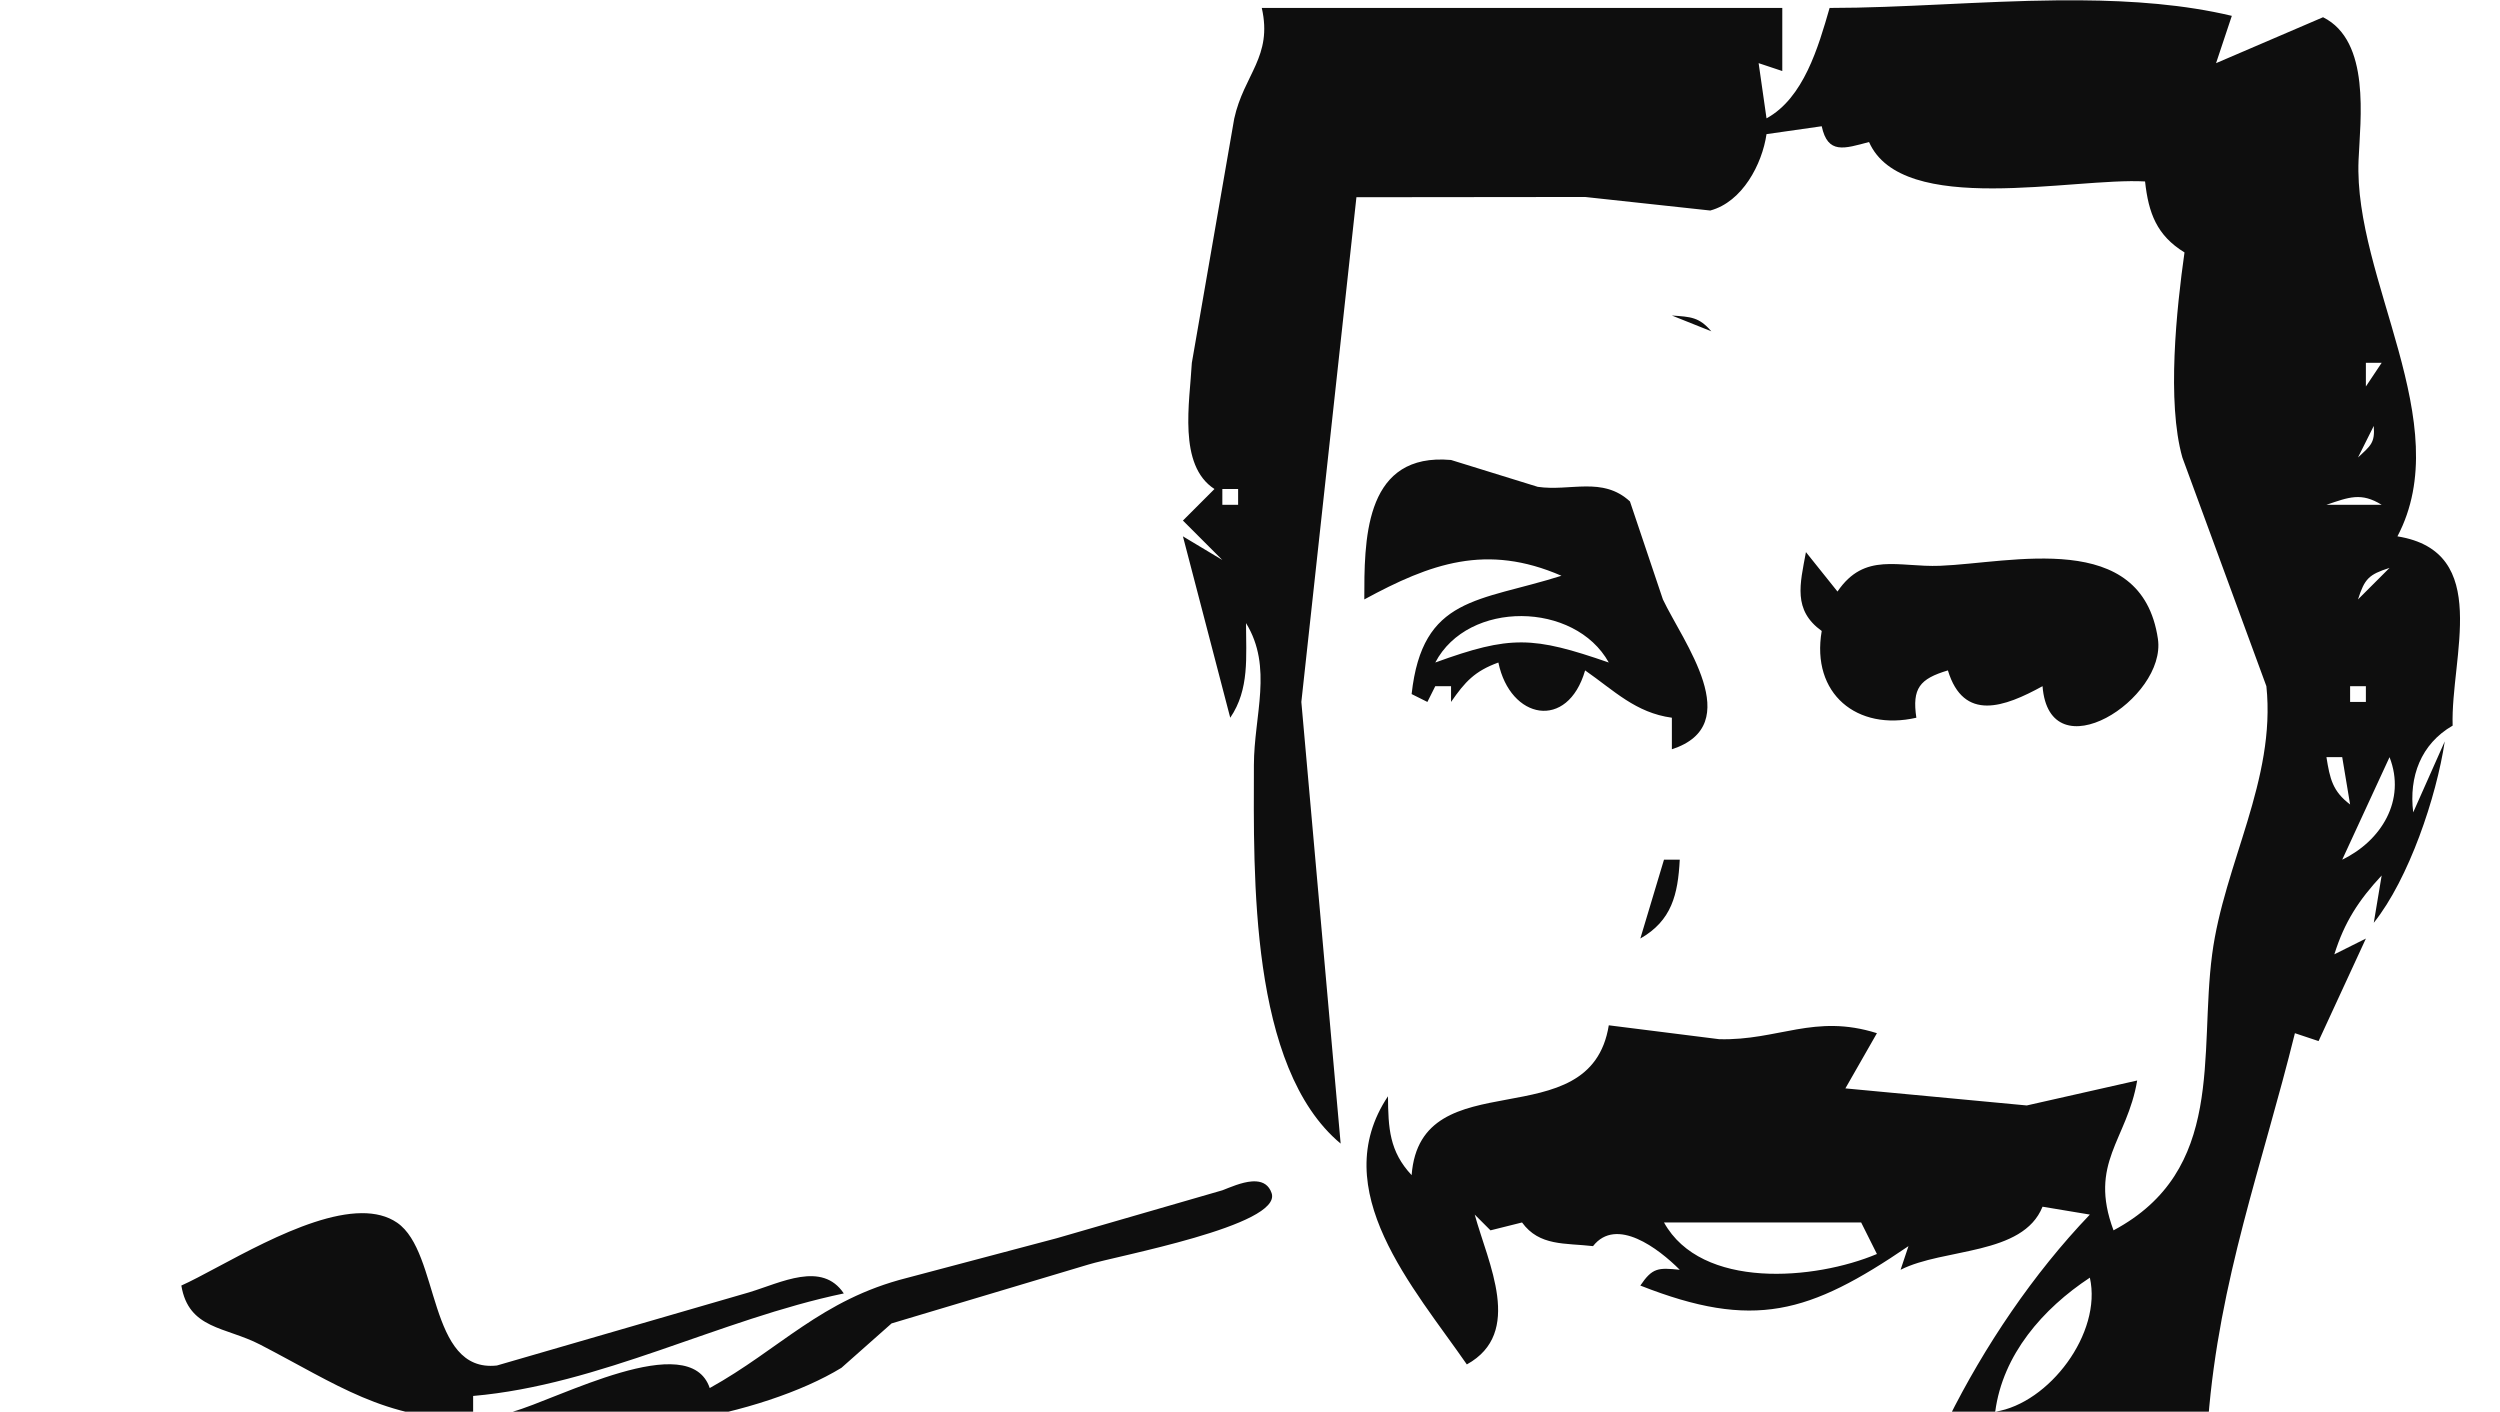 <?xml version="1.0" encoding="UTF-8" standalone="no"?>
<svg
   xmlns:dc="http://purl.org/dc/elements/1.1/"
   xmlns:cc="http://creativecommons.org/ns#"
   xmlns:rdf="http://www.w3.org/1999/02/22-rdf-syntax-ns#"
   xmlns:svg="http://www.w3.org/2000/svg"
   xmlns="http://www.w3.org/2000/svg"
   version="1.1"
   id="svg2"
   height="179"
   width="317">
  <defs
     id="defs44" />
  <path
     id="path6"
     d="m 263.792,0.038 c -0.951,-0.007 -1.904,-0.005 -2.859,0.004 -9.825,0.094 -19.84,0.965 -28.939,0.965 -1.436,4.987 -3.299,11.435 -8,14 l -1,-7 3,1 0,-8 -66,0 c 1.4,6.185 -2.271,8.432 -3.496,14.039 l -5.373,30.961 c -0.267,5.005 -1.788,12.981 2.869,16 l -4,4 5,5 -5,-3 6,23 c 2.461,-3.603 2,-7.757 2,-12 3.454,5.603 1.01,11.684 1,18 -0.022,13.987 -0.592,38.332 11,48 l -4.984,-56 6.984,-64 29,-0.031 15.869,1.717 c 4.071,-1.097 6.575,-5.869 7.131,-9.686 l 7,-1 c 0.769,3.589 2.863,2.834 6,2 4.2,9.54 25.927,4.478 35,5 0.437,4.019 1.486,6.843 5,9 -1.011,7.158 -2.258,18.965 -0.271,26 l 10.654,29 c 1.237,11.872 -5.367,22.535 -6.877,34 -1.677,12.725 1.727,27.396 -12.506,35 -3.201,-8.578 1.725,-11.42 3,-19 l -14,3.164 -23,-2.164 4,-7 c -7.925,-2.506 -12.512,0.959 -20,0.762 l -14,-1.762 c -2.347,14.611 -23.873,4.186 -25,19 -2.828,-3.018 -2.963,-5.965 -3,-10 -7.917,11.866 3.295,24.305 10,34 7.24,-3.992 2.68,-12.843 1,-19 l 2,2 4,-1 c 2.202,3.033 5.464,2.59 9,3 2.961,-3.775 8.306,0.298 11,3 -2.739,-0.28 -3.468,-0.27 -5,2 14.388,5.665 21.4,3.579 34,-5 l -1,3 c 5.493,-2.79 15.5,-1.78 18,-8 l 6,1 c -7.187,7.51 -13.371,16.695 -18,26 l 33,0 c 1.405,-17.796 6.84,-32.178 11,-49 l 3,1 6,-13 -4,2 c 1.285,-4.101 3.078,-6.849 6,-10 l -1,6 c 4.448,-5.564 7.945,-15.962 9,-23 l -4,9 c -0.559,-4.53 0.969,-8.671 5,-11 -0.277,-8.687 5.045,-22.065 -7,-24 7.573,-14.377 -5.575,-32.589 -4.93,-47.715 0.219,-5.139 1.55,-15.097 -4.502,-18.109 l -13.568,5.824 2,-6 c -6.031,-1.436 -12.547,-1.919 -19.201,-1.969 z m -57.799,38.969 3,1 -3,-1 z m 6,1 5,2 c -1.54,-1.803 -2.597,-1.832 -5,-2 z m 88.332,3.666 0.336,0.668 -0.336,-0.668 z m -0.332,2.334 2,0 -2,3 0,-3 z m 1,8 c 0.163,2.145 -0.37,2.485 -2,4 l 2,-4 z m -4,1 1,1 -1,-1 z m -114.002,3.262 c -10.03,-0.227 -9.998,10.41 -9.998,17.738 8.426,-4.575 15.496,-7.128 25,-3 -10.494,3.327 -17.629,2.571 -19,15 l 2,1 1,-2 2,0 0,2 c 1.779,-2.575 3.022,-3.919 6,-5 1.494,7.226 8.773,8.674 11,1 3.691,2.573 6.409,5.373 11,6 l 0,4 c 9.516,-3.083 1.412,-13.621 -1.137,-19 l -4.178,-12.424 c -3.474,-3.201 -7.57,-1.25 -11.686,-1.852 l -11,-3.406 c -0.345,-0.03 -0.678,-0.049 -1.002,-0.057 z m -27.998,3.738 2,0 0,2 -2,0 0,-2 z m 143.605,1.033 c 1.069,-0.078 2.102,0.166 3.395,0.967 l -7,0 c 1.433,-0.488 2.537,-0.888 3.605,-0.967 z m -69.605,6.967 c -0.757,4.094 -1.671,7.35 2,10 -1.369,7.98 4.495,12.72 12,11 -0.554,-3.727 0.417,-4.932 4,-6 1.994,6.567 7.184,4.649 12,2 0.867,11.115 15.75,1.603 14.629,-6 -2.061,-13.982 -18.559,-9.617 -27.629,-9.264 -5.278,0.206 -9.554,-1.799 -13,3.264 l -4,-5 z m 74,2 -4,4 c 0.839,-2.627 1.374,-3.161 4,-4 z m -110.055,6.111 c 4.443,0.023 8.904,2.008 11.055,5.889 -9.616,-3.326 -12.44,-3.473 -22,0 2.078,-3.971 6.502,-5.911 10.945,-5.889 z m 105.055,8.889 2,0 0,2 -2,0 0,-2 z m -3,9 2,0 1,6 c -2.221,-1.675 -2.562,-3.257 -3,-6 z m 8,0 c 2.128,5.455 -1.049,10.615 -6,13 l 6,-13 z m -92,13 -3,10 c 3.984,-2.269 4.77,-5.584 5,-10 l -2,0 z m -52.234,40.795 c -1.32,0.091 -2.824,0.767 -3.768,1.129 l -20.998,6.076 -19,5.035 c -10.858,2.746 -16.106,9.035 -25,13.965 -2.564,-7.648 -19.347,1.457 -25,3 11.013,4.621 31.772,0.498 41.701,-5.568 l 6.357,-5.629 24.941,-7.461 c 3.443,-1.074 24.648,-4.958 23.248,-9.064 -0.348,-1.02 -1.071,-1.418 -1.93,-1.482 -0.179,-0.013 -0.364,-0.013 -0.553,0 z m -112.904,4.027 c -7.385,0.046 -17.927,6.973 -22.861,9.178 0.927,5.56 5.586,5.205 10,7.492 9.771,5.062 15.733,9.508 27,9.508 l 0,-3 c 16.107,-1.404 31.265,-9.711 47,-13 -2.766,-4.128 -7.927,-1.377 -12,-0.141 l -31.984,9.279 c -8.84,0.977 -7.173,-14.346 -12.654,-18.107 -1.26,-0.865 -2.796,-1.22 -4.5,-1.209 z m 165.139,1.178 25,0 2,4 c -7.853,3.314 -22.262,4.555 -27,-4 z m 54,7 c 1.577,7.025 -5.168,15.937 -12,17 0.949,-7.246 6.037,-13.066 12,-17 z"
     style="fill:#0e0e0e;stroke:none" />
</svg>
